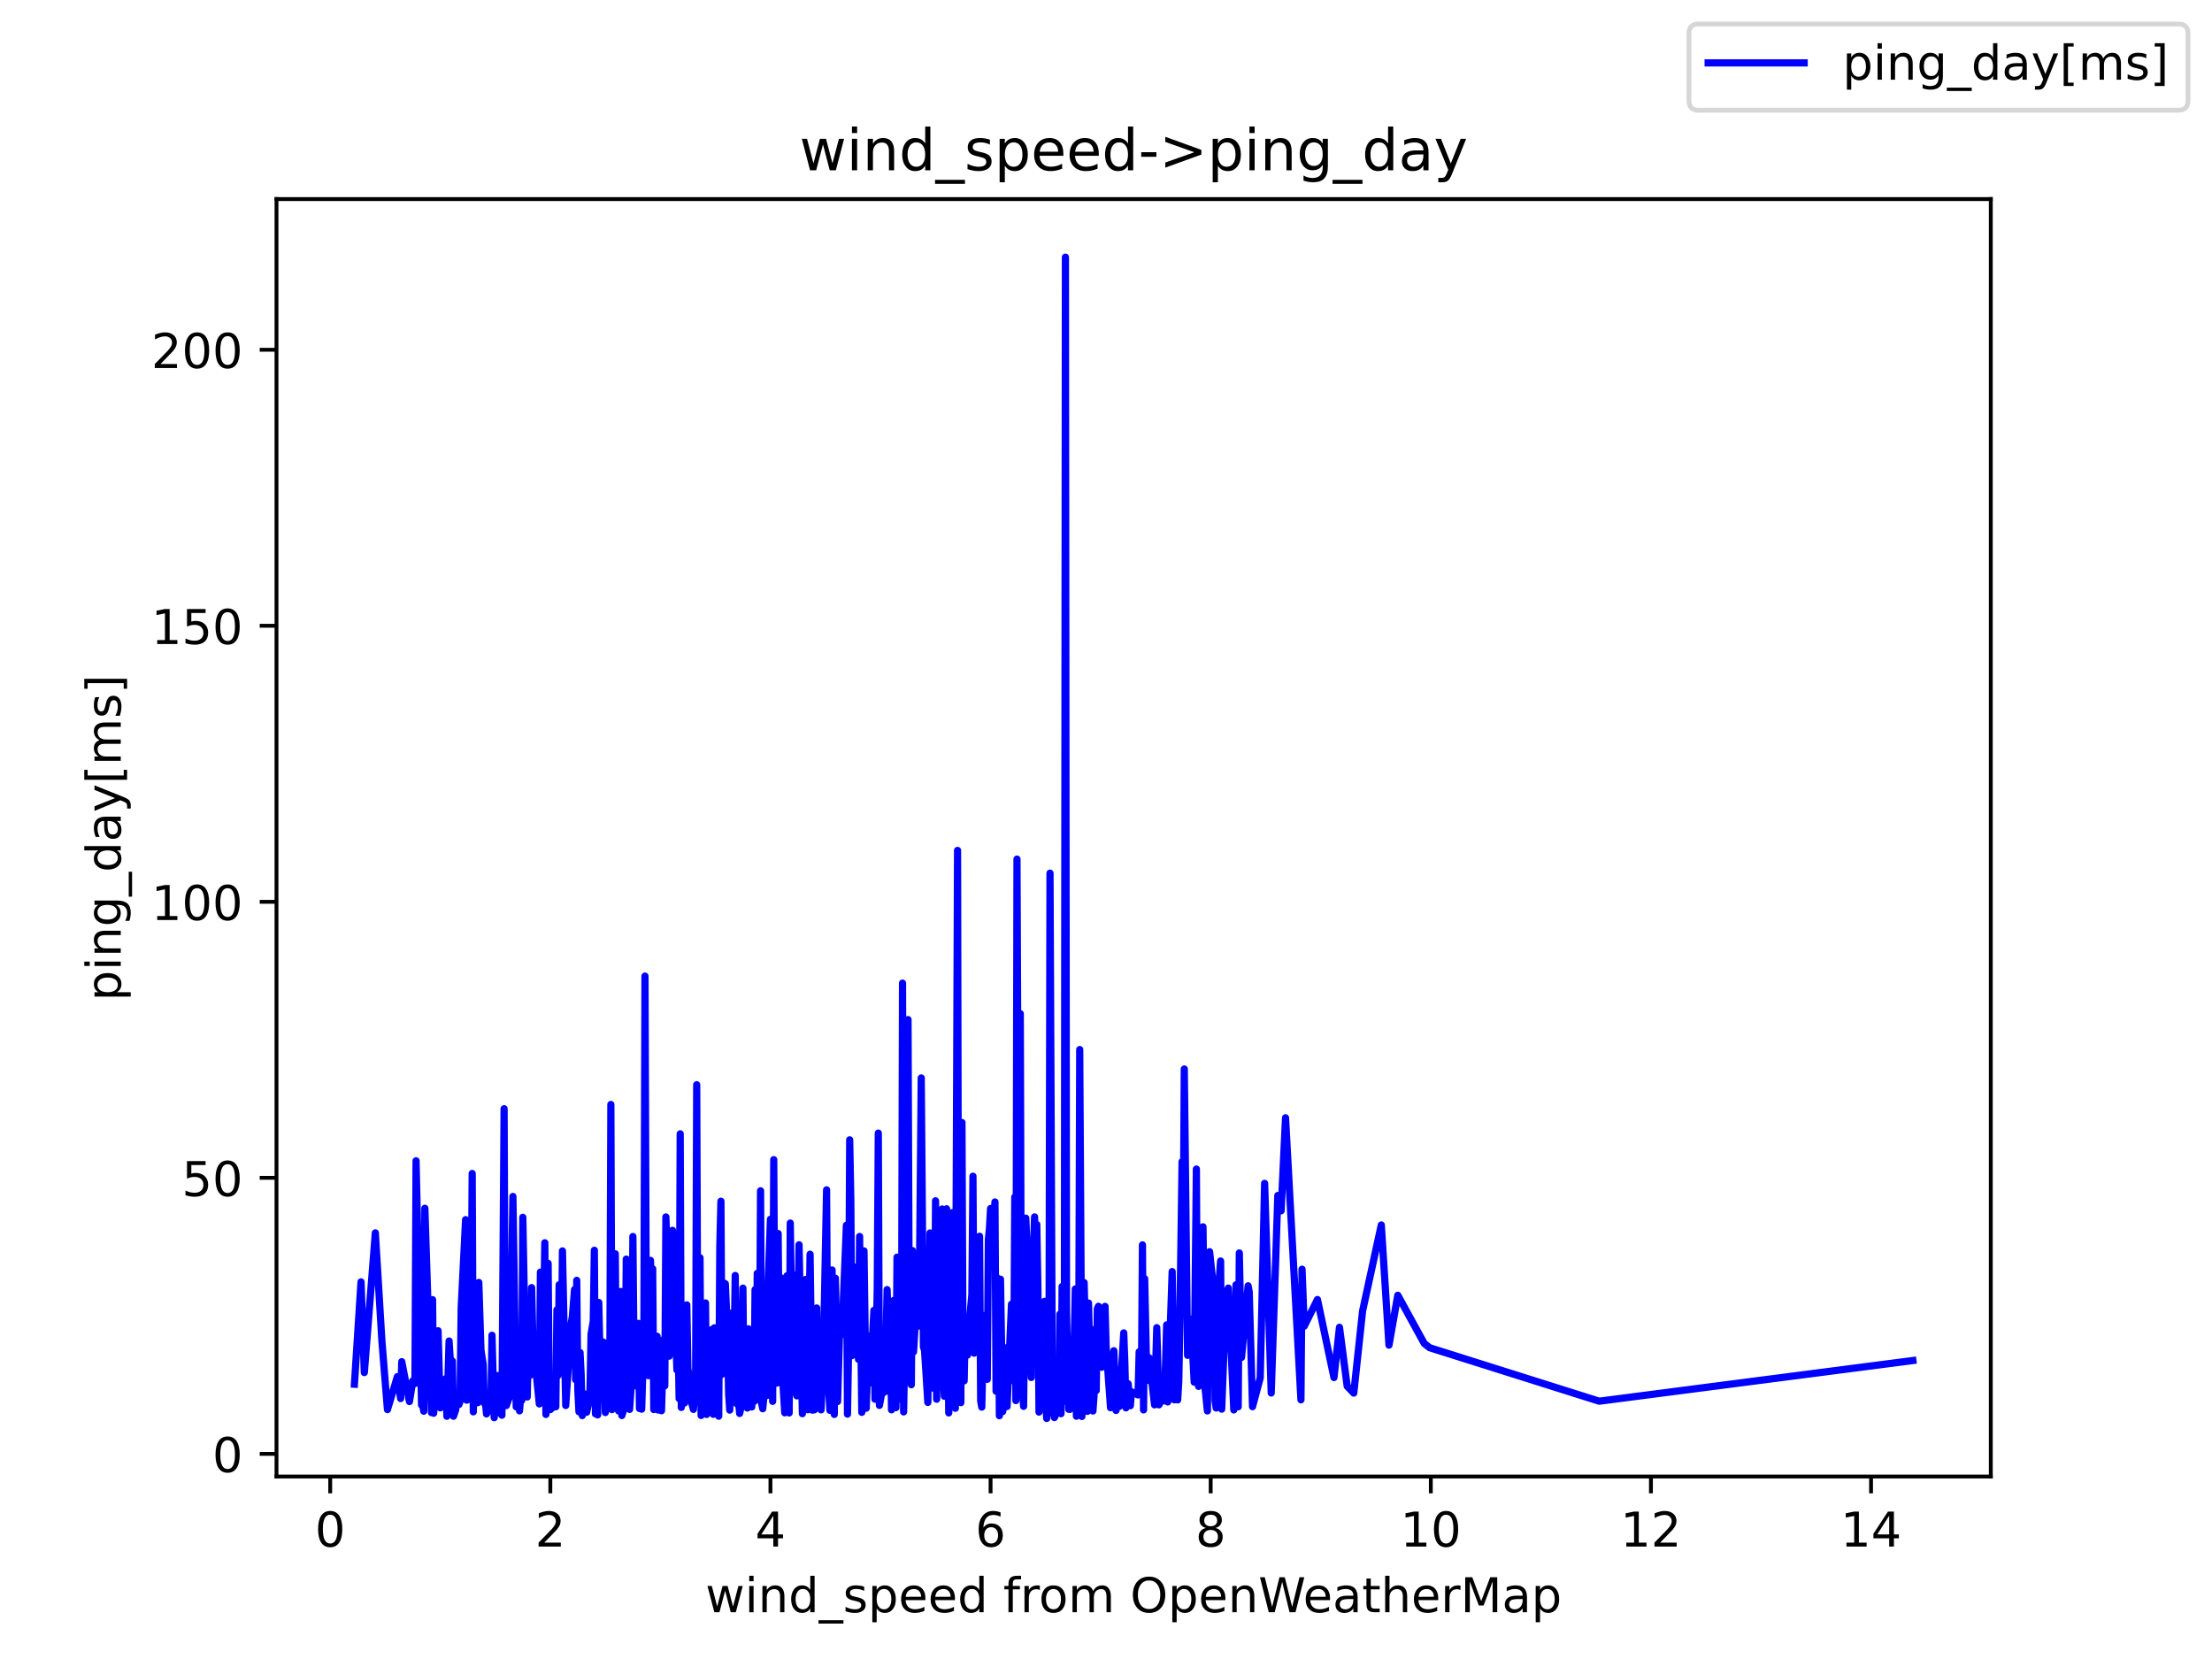 <?xml version="1.0" encoding="utf-8" standalone="no"?>
<!DOCTYPE svg PUBLIC "-//W3C//DTD SVG 1.1//EN"
  "http://www.w3.org/Graphics/SVG/1.1/DTD/svg11.dtd">
<!-- Created with matplotlib (https://matplotlib.org/) -->
<svg height="345.6pt" version="1.1" viewBox="0 0 460.8 345.6" width="460.8pt" xmlns="http://www.w3.org/2000/svg" xmlns:xlink="http://www.w3.org/1999/xlink">
 <defs>
  <style type="text/css">*{stroke-linecap:butt;stroke-linejoin:round;}</style>
 </defs>
 <g id="figure_1">
  <g id="patch_1">
   <path d="M 0 345.6 
L 460.8 345.6 
L 460.8 0 
L 0 0 
z
" style="fill:#ffffff;"/>
  </g>
  <g id="axes_1">
   <g id="patch_2">
    <path d="M 57.6 307.584 
L 414.72 307.584 
L 414.72 41.472 
L 57.6 41.472 
z
" style="fill:#ffffff;"/>
   </g>
   <g id="matplotlib.axis_1">
    <g id="xtick_1">
     <g id="line2d_1">
      <defs>
       <path d="M 0 0 
L 0 3.5 
" id="mfa7d8b6836" style="stroke:#000000;stroke-width:0.8;"/>
      </defs>
      <g>
       <use style="stroke:#000000;stroke-width:0.8;" x="68.789" xlink:href="#mfa7d8b6836" y="307.584"/>
      </g>
     </g>
     <g id="text_1">
      <!-- 0 -->
      <g transform="translate(65.607 322.182)scale(0.1 -0.1)">
       <defs>
        <path d="M 31.781 66.406 
Q 24.172 66.406 20.328 58.906 
Q 16.5 51.422 16.5 36.375 
Q 16.5 21.391 20.328 13.891 
Q 24.172 6.391 31.781 6.391 
Q 39.453 6.391 43.281 13.891 
Q 47.125 21.391 47.125 36.375 
Q 47.125 51.422 43.281 58.906 
Q 39.453 66.406 31.781 66.406 
z
M 31.781 74.219 
Q 44.047 74.219 50.516 64.516 
Q 56.984 54.828 56.984 36.375 
Q 56.984 17.969 50.516 8.266 
Q 44.047 -1.422 31.781 -1.422 
Q 19.531 -1.422 13.062 8.266 
Q 6.594 17.969 6.594 36.375 
Q 6.594 54.828 13.062 64.516 
Q 19.531 74.219 31.781 74.219 
z
" id="DejaVuSans-48"/>
       </defs>
       <use xlink:href="#DejaVuSans-48"/>
      </g>
     </g>
    </g>
    <g id="xtick_2">
     <g id="line2d_2">
      <g>
       <use style="stroke:#000000;stroke-width:0.8;" x="114.644" xlink:href="#mfa7d8b6836" y="307.584"/>
      </g>
     </g>
     <g id="text_2">
      <!-- 2 -->
      <g transform="translate(111.463 322.182)scale(0.1 -0.1)">
       <defs>
        <path d="M 19.188 8.297 
L 53.609 8.297 
L 53.609 0 
L 7.328 0 
L 7.328 8.297 
Q 12.938 14.109 22.625 23.891 
Q 32.328 33.688 34.812 36.531 
Q 39.547 41.844 41.422 45.531 
Q 43.312 49.219 43.312 52.781 
Q 43.312 58.594 39.234 62.25 
Q 35.156 65.922 28.609 65.922 
Q 23.969 65.922 18.812 64.312 
Q 13.672 62.703 7.812 59.422 
L 7.812 69.391 
Q 13.766 71.781 18.938 73 
Q 24.125 74.219 28.422 74.219 
Q 39.75 74.219 46.484 68.547 
Q 53.219 62.891 53.219 53.422 
Q 53.219 48.922 51.531 44.891 
Q 49.859 40.875 45.406 35.406 
Q 44.188 33.984 37.641 27.219 
Q 31.109 20.453 19.188 8.297 
z
" id="DejaVuSans-50"/>
       </defs>
       <use xlink:href="#DejaVuSans-50"/>
      </g>
     </g>
    </g>
    <g id="xtick_3">
     <g id="line2d_3">
      <g>
       <use style="stroke:#000000;stroke-width:0.8;" x="160.499" xlink:href="#mfa7d8b6836" y="307.584"/>
      </g>
     </g>
     <g id="text_3">
      <!-- 4 -->
      <g transform="translate(157.318 322.182)scale(0.1 -0.1)">
       <defs>
        <path d="M 37.797 64.312 
L 12.891 25.391 
L 37.797 25.391 
z
M 35.203 72.906 
L 47.609 72.906 
L 47.609 25.391 
L 58.016 25.391 
L 58.016 17.188 
L 47.609 17.188 
L 47.609 0 
L 37.797 0 
L 37.797 17.188 
L 4.891 17.188 
L 4.891 26.703 
z
" id="DejaVuSans-52"/>
       </defs>
       <use xlink:href="#DejaVuSans-52"/>
      </g>
     </g>
    </g>
    <g id="xtick_4">
     <g id="line2d_4">
      <g>
       <use style="stroke:#000000;stroke-width:0.8;" x="206.354" xlink:href="#mfa7d8b6836" y="307.584"/>
      </g>
     </g>
     <g id="text_4">
      <!-- 6 -->
      <g transform="translate(203.173 322.182)scale(0.1 -0.1)">
       <defs>
        <path d="M 33.016 40.375 
Q 26.375 40.375 22.484 35.828 
Q 18.609 31.297 18.609 23.391 
Q 18.609 15.531 22.484 10.953 
Q 26.375 6.391 33.016 6.391 
Q 39.656 6.391 43.531 10.953 
Q 47.406 15.531 47.406 23.391 
Q 47.406 31.297 43.531 35.828 
Q 39.656 40.375 33.016 40.375 
z
M 52.594 71.297 
L 52.594 62.312 
Q 48.875 64.062 45.094 64.984 
Q 41.312 65.922 37.594 65.922 
Q 27.828 65.922 22.672 59.328 
Q 17.531 52.734 16.797 39.406 
Q 19.672 43.656 24.016 45.922 
Q 28.375 48.188 33.594 48.188 
Q 44.578 48.188 50.953 41.516 
Q 57.328 34.859 57.328 23.391 
Q 57.328 12.156 50.688 5.359 
Q 44.047 -1.422 33.016 -1.422 
Q 20.359 -1.422 13.672 8.266 
Q 6.984 17.969 6.984 36.375 
Q 6.984 53.656 15.188 63.938 
Q 23.391 74.219 37.203 74.219 
Q 40.922 74.219 44.703 73.484 
Q 48.484 72.75 52.594 71.297 
z
" id="DejaVuSans-54"/>
       </defs>
       <use xlink:href="#DejaVuSans-54"/>
      </g>
     </g>
    </g>
    <g id="xtick_5">
     <g id="line2d_5">
      <g>
       <use style="stroke:#000000;stroke-width:0.8;" x="252.209" xlink:href="#mfa7d8b6836" y="307.584"/>
      </g>
     </g>
     <g id="text_5">
      <!-- 8 -->
      <g transform="translate(249.028 322.182)scale(0.1 -0.1)">
       <defs>
        <path d="M 31.781 34.625 
Q 24.75 34.625 20.719 30.859 
Q 16.703 27.094 16.703 20.516 
Q 16.703 13.922 20.719 10.156 
Q 24.75 6.391 31.781 6.391 
Q 38.812 6.391 42.859 10.172 
Q 46.922 13.969 46.922 20.516 
Q 46.922 27.094 42.891 30.859 
Q 38.875 34.625 31.781 34.625 
z
M 21.922 38.812 
Q 15.578 40.375 12.031 44.719 
Q 8.5 49.078 8.5 55.328 
Q 8.5 64.062 14.719 69.141 
Q 20.953 74.219 31.781 74.219 
Q 42.672 74.219 48.875 69.141 
Q 55.078 64.062 55.078 55.328 
Q 55.078 49.078 51.531 44.719 
Q 48 40.375 41.703 38.812 
Q 48.828 37.156 52.797 32.312 
Q 56.781 27.484 56.781 20.516 
Q 56.781 9.906 50.312 4.234 
Q 43.844 -1.422 31.781 -1.422 
Q 19.734 -1.422 13.25 4.234 
Q 6.781 9.906 6.781 20.516 
Q 6.781 27.484 10.781 32.312 
Q 14.797 37.156 21.922 38.812 
z
M 18.312 54.391 
Q 18.312 48.734 21.844 45.562 
Q 25.391 42.391 31.781 42.391 
Q 38.141 42.391 41.719 45.562 
Q 45.312 48.734 45.312 54.391 
Q 45.312 60.062 41.719 63.234 
Q 38.141 66.406 31.781 66.406 
Q 25.391 66.406 21.844 63.234 
Q 18.312 60.062 18.312 54.391 
z
" id="DejaVuSans-56"/>
       </defs>
       <use xlink:href="#DejaVuSans-56"/>
      </g>
     </g>
    </g>
    <g id="xtick_6">
     <g id="line2d_6">
      <g>
       <use style="stroke:#000000;stroke-width:0.8;" x="298.064" xlink:href="#mfa7d8b6836" y="307.584"/>
      </g>
     </g>
     <g id="text_6">
      <!-- 10 -->
      <g transform="translate(291.702 322.182)scale(0.1 -0.1)">
       <defs>
        <path d="M 12.406 8.297 
L 28.516 8.297 
L 28.516 63.922 
L 10.984 60.406 
L 10.984 69.391 
L 28.422 72.906 
L 38.281 72.906 
L 38.281 8.297 
L 54.391 8.297 
L 54.391 0 
L 12.406 0 
z
" id="DejaVuSans-49"/>
       </defs>
       <use xlink:href="#DejaVuSans-49"/>
       <use x="63.623" xlink:href="#DejaVuSans-48"/>
      </g>
     </g>
    </g>
    <g id="xtick_7">
     <g id="line2d_7">
      <g>
       <use style="stroke:#000000;stroke-width:0.8;" x="343.92" xlink:href="#mfa7d8b6836" y="307.584"/>
      </g>
     </g>
     <g id="text_7">
      <!-- 12 -->
      <g transform="translate(337.557 322.182)scale(0.1 -0.1)">
       <use xlink:href="#DejaVuSans-49"/>
       <use x="63.623" xlink:href="#DejaVuSans-50"/>
      </g>
     </g>
    </g>
    <g id="xtick_8">
     <g id="line2d_8">
      <g>
       <use style="stroke:#000000;stroke-width:0.8;" x="389.775" xlink:href="#mfa7d8b6836" y="307.584"/>
      </g>
     </g>
     <g id="text_8">
      <!-- 14 -->
      <g transform="translate(383.412 322.182)scale(0.1 -0.1)">
       <use xlink:href="#DejaVuSans-49"/>
       <use x="63.623" xlink:href="#DejaVuSans-52"/>
      </g>
     </g>
    </g>
    <g id="text_9">
     <!-- wind_speed from OpenWeatherMap -->
     <g transform="translate(146.962 335.861)scale(0.1 -0.1)">
      <defs>
       <path d="M 4.203 54.688 
L 13.188 54.688 
L 24.422 12.016 
L 35.594 54.688 
L 46.188 54.688 
L 57.422 12.016 
L 68.609 54.688 
L 77.594 54.688 
L 63.281 0 
L 52.688 0 
L 40.922 44.828 
L 29.109 0 
L 18.5 0 
z
" id="DejaVuSans-119"/>
       <path d="M 9.422 54.688 
L 18.406 54.688 
L 18.406 0 
L 9.422 0 
z
M 9.422 75.984 
L 18.406 75.984 
L 18.406 64.594 
L 9.422 64.594 
z
" id="DejaVuSans-105"/>
       <path d="M 54.891 33.016 
L 54.891 0 
L 45.906 0 
L 45.906 32.719 
Q 45.906 40.484 42.875 44.328 
Q 39.844 48.188 33.797 48.188 
Q 26.516 48.188 22.312 43.547 
Q 18.109 38.922 18.109 30.906 
L 18.109 0 
L 9.078 0 
L 9.078 54.688 
L 18.109 54.688 
L 18.109 46.188 
Q 21.344 51.125 25.703 53.562 
Q 30.078 56 35.797 56 
Q 45.219 56 50.047 50.172 
Q 54.891 44.344 54.891 33.016 
z
" id="DejaVuSans-110"/>
       <path d="M 45.406 46.391 
L 45.406 75.984 
L 54.391 75.984 
L 54.391 0 
L 45.406 0 
L 45.406 8.203 
Q 42.578 3.328 38.25 0.953 
Q 33.938 -1.422 27.875 -1.422 
Q 17.969 -1.422 11.734 6.484 
Q 5.516 14.406 5.516 27.297 
Q 5.516 40.188 11.734 48.094 
Q 17.969 56 27.875 56 
Q 33.938 56 38.25 53.625 
Q 42.578 51.266 45.406 46.391 
z
M 14.797 27.297 
Q 14.797 17.391 18.875 11.75 
Q 22.953 6.109 30.078 6.109 
Q 37.203 6.109 41.297 11.75 
Q 45.406 17.391 45.406 27.297 
Q 45.406 37.203 41.297 42.844 
Q 37.203 48.484 30.078 48.484 
Q 22.953 48.484 18.875 42.844 
Q 14.797 37.203 14.797 27.297 
z
" id="DejaVuSans-100"/>
       <path d="M 50.984 -16.609 
L 50.984 -23.578 
L -0.984 -23.578 
L -0.984 -16.609 
z
" id="DejaVuSans-95"/>
       <path d="M 44.281 53.078 
L 44.281 44.578 
Q 40.484 46.531 36.375 47.5 
Q 32.281 48.484 27.875 48.484 
Q 21.188 48.484 17.844 46.438 
Q 14.5 44.391 14.5 40.281 
Q 14.5 37.156 16.891 35.375 
Q 19.281 33.594 26.516 31.984 
L 29.594 31.297 
Q 39.156 29.25 43.188 25.516 
Q 47.219 21.781 47.219 15.094 
Q 47.219 7.469 41.188 3.016 
Q 35.156 -1.422 24.609 -1.422 
Q 20.219 -1.422 15.453 -0.562 
Q 10.688 0.297 5.422 2 
L 5.422 11.281 
Q 10.406 8.688 15.234 7.391 
Q 20.062 6.109 24.812 6.109 
Q 31.156 6.109 34.562 8.281 
Q 37.984 10.453 37.984 14.406 
Q 37.984 18.062 35.516 20.016 
Q 33.062 21.969 24.703 23.781 
L 21.578 24.516 
Q 13.234 26.266 9.516 29.906 
Q 5.812 33.547 5.812 39.891 
Q 5.812 47.609 11.281 51.797 
Q 16.75 56 26.812 56 
Q 31.781 56 36.172 55.266 
Q 40.578 54.547 44.281 53.078 
z
" id="DejaVuSans-115"/>
       <path d="M 18.109 8.203 
L 18.109 -20.797 
L 9.078 -20.797 
L 9.078 54.688 
L 18.109 54.688 
L 18.109 46.391 
Q 20.953 51.266 25.266 53.625 
Q 29.594 56 35.594 56 
Q 45.562 56 51.781 48.094 
Q 58.016 40.188 58.016 27.297 
Q 58.016 14.406 51.781 6.484 
Q 45.562 -1.422 35.594 -1.422 
Q 29.594 -1.422 25.266 0.953 
Q 20.953 3.328 18.109 8.203 
z
M 48.688 27.297 
Q 48.688 37.203 44.609 42.844 
Q 40.531 48.484 33.406 48.484 
Q 26.266 48.484 22.188 42.844 
Q 18.109 37.203 18.109 27.297 
Q 18.109 17.391 22.188 11.75 
Q 26.266 6.109 33.406 6.109 
Q 40.531 6.109 44.609 11.75 
Q 48.688 17.391 48.688 27.297 
z
" id="DejaVuSans-112"/>
       <path d="M 56.203 29.594 
L 56.203 25.203 
L 14.891 25.203 
Q 15.484 15.922 20.484 11.062 
Q 25.484 6.203 34.422 6.203 
Q 39.594 6.203 44.453 7.469 
Q 49.312 8.734 54.109 11.281 
L 54.109 2.781 
Q 49.266 0.734 44.188 -0.344 
Q 39.109 -1.422 33.891 -1.422 
Q 20.797 -1.422 13.156 6.188 
Q 5.516 13.812 5.516 26.812 
Q 5.516 40.234 12.766 48.109 
Q 20.016 56 32.328 56 
Q 43.359 56 49.781 48.891 
Q 56.203 41.797 56.203 29.594 
z
M 47.219 32.234 
Q 47.125 39.594 43.094 43.984 
Q 39.062 48.391 32.422 48.391 
Q 24.906 48.391 20.391 44.141 
Q 15.875 39.891 15.188 32.172 
z
" id="DejaVuSans-101"/>
       <path id="DejaVuSans-32"/>
       <path d="M 37.109 75.984 
L 37.109 68.5 
L 28.516 68.5 
Q 23.688 68.5 21.797 66.547 
Q 19.922 64.594 19.922 59.516 
L 19.922 54.688 
L 34.719 54.688 
L 34.719 47.703 
L 19.922 47.703 
L 19.922 0 
L 10.891 0 
L 10.891 47.703 
L 2.297 47.703 
L 2.297 54.688 
L 10.891 54.688 
L 10.891 58.5 
Q 10.891 67.625 15.141 71.797 
Q 19.391 75.984 28.609 75.984 
z
" id="DejaVuSans-102"/>
       <path d="M 41.109 46.297 
Q 39.594 47.172 37.812 47.578 
Q 36.031 48 33.891 48 
Q 26.266 48 22.188 43.047 
Q 18.109 38.094 18.109 28.812 
L 18.109 0 
L 9.078 0 
L 9.078 54.688 
L 18.109 54.688 
L 18.109 46.188 
Q 20.953 51.172 25.484 53.578 
Q 30.031 56 36.531 56 
Q 37.453 56 38.578 55.875 
Q 39.703 55.766 41.062 55.516 
z
" id="DejaVuSans-114"/>
       <path d="M 30.609 48.391 
Q 23.391 48.391 19.188 42.75 
Q 14.984 37.109 14.984 27.297 
Q 14.984 17.484 19.156 11.844 
Q 23.344 6.203 30.609 6.203 
Q 37.797 6.203 41.984 11.859 
Q 46.188 17.531 46.188 27.297 
Q 46.188 37.016 41.984 42.703 
Q 37.797 48.391 30.609 48.391 
z
M 30.609 56 
Q 42.328 56 49.016 48.375 
Q 55.719 40.766 55.719 27.297 
Q 55.719 13.875 49.016 6.219 
Q 42.328 -1.422 30.609 -1.422 
Q 18.844 -1.422 12.172 6.219 
Q 5.516 13.875 5.516 27.297 
Q 5.516 40.766 12.172 48.375 
Q 18.844 56 30.609 56 
z
" id="DejaVuSans-111"/>
       <path d="M 52 44.188 
Q 55.375 50.25 60.062 53.125 
Q 64.75 56 71.094 56 
Q 79.641 56 84.281 50.016 
Q 88.922 44.047 88.922 33.016 
L 88.922 0 
L 79.891 0 
L 79.891 32.719 
Q 79.891 40.578 77.094 44.375 
Q 74.312 48.188 68.609 48.188 
Q 61.625 48.188 57.562 43.547 
Q 53.516 38.922 53.516 30.906 
L 53.516 0 
L 44.484 0 
L 44.484 32.719 
Q 44.484 40.625 41.703 44.406 
Q 38.922 48.188 33.109 48.188 
Q 26.219 48.188 22.156 43.531 
Q 18.109 38.875 18.109 30.906 
L 18.109 0 
L 9.078 0 
L 9.078 54.688 
L 18.109 54.688 
L 18.109 46.188 
Q 21.188 51.219 25.484 53.609 
Q 29.781 56 35.688 56 
Q 41.656 56 45.828 52.969 
Q 50 49.953 52 44.188 
z
" id="DejaVuSans-109"/>
       <path d="M 39.406 66.219 
Q 28.656 66.219 22.328 58.203 
Q 16.016 50.203 16.016 36.375 
Q 16.016 22.609 22.328 14.594 
Q 28.656 6.594 39.406 6.594 
Q 50.141 6.594 56.422 14.594 
Q 62.703 22.609 62.703 36.375 
Q 62.703 50.203 56.422 58.203 
Q 50.141 66.219 39.406 66.219 
z
M 39.406 74.219 
Q 54.734 74.219 63.906 63.938 
Q 73.094 53.656 73.094 36.375 
Q 73.094 19.141 63.906 8.859 
Q 54.734 -1.422 39.406 -1.422 
Q 24.031 -1.422 14.812 8.828 
Q 5.609 19.094 5.609 36.375 
Q 5.609 53.656 14.812 63.938 
Q 24.031 74.219 39.406 74.219 
z
" id="DejaVuSans-79"/>
       <path d="M 3.328 72.906 
L 13.281 72.906 
L 28.609 11.281 
L 43.891 72.906 
L 54.984 72.906 
L 70.312 11.281 
L 85.594 72.906 
L 95.609 72.906 
L 77.297 0 
L 64.891 0 
L 49.516 63.281 
L 33.984 0 
L 21.578 0 
z
" id="DejaVuSans-87"/>
       <path d="M 34.281 27.484 
Q 23.391 27.484 19.188 25 
Q 14.984 22.516 14.984 16.5 
Q 14.984 11.719 18.141 8.906 
Q 21.297 6.109 26.703 6.109 
Q 34.188 6.109 38.703 11.406 
Q 43.219 16.703 43.219 25.484 
L 43.219 27.484 
z
M 52.203 31.203 
L 52.203 0 
L 43.219 0 
L 43.219 8.297 
Q 40.141 3.328 35.547 0.953 
Q 30.953 -1.422 24.312 -1.422 
Q 15.922 -1.422 10.953 3.297 
Q 6 8.016 6 15.922 
Q 6 25.141 12.172 29.828 
Q 18.359 34.516 30.609 34.516 
L 43.219 34.516 
L 43.219 35.406 
Q 43.219 41.609 39.141 45 
Q 35.062 48.391 27.688 48.391 
Q 23 48.391 18.547 47.266 
Q 14.109 46.141 10.016 43.891 
L 10.016 52.203 
Q 14.938 54.109 19.578 55.047 
Q 24.219 56 28.609 56 
Q 40.484 56 46.344 49.844 
Q 52.203 43.703 52.203 31.203 
z
" id="DejaVuSans-97"/>
       <path d="M 18.312 70.219 
L 18.312 54.688 
L 36.812 54.688 
L 36.812 47.703 
L 18.312 47.703 
L 18.312 18.016 
Q 18.312 11.328 20.141 9.422 
Q 21.969 7.516 27.594 7.516 
L 36.812 7.516 
L 36.812 0 
L 27.594 0 
Q 17.188 0 13.234 3.875 
Q 9.281 7.766 9.281 18.016 
L 9.281 47.703 
L 2.688 47.703 
L 2.688 54.688 
L 9.281 54.688 
L 9.281 70.219 
z
" id="DejaVuSans-116"/>
       <path d="M 54.891 33.016 
L 54.891 0 
L 45.906 0 
L 45.906 32.719 
Q 45.906 40.484 42.875 44.328 
Q 39.844 48.188 33.797 48.188 
Q 26.516 48.188 22.312 43.547 
Q 18.109 38.922 18.109 30.906 
L 18.109 0 
L 9.078 0 
L 9.078 75.984 
L 18.109 75.984 
L 18.109 46.188 
Q 21.344 51.125 25.703 53.562 
Q 30.078 56 35.797 56 
Q 45.219 56 50.047 50.172 
Q 54.891 44.344 54.891 33.016 
z
" id="DejaVuSans-104"/>
       <path d="M 9.812 72.906 
L 24.516 72.906 
L 43.109 23.297 
L 61.812 72.906 
L 76.516 72.906 
L 76.516 0 
L 66.891 0 
L 66.891 64.016 
L 48.094 14.016 
L 38.188 14.016 
L 19.391 64.016 
L 19.391 0 
L 9.812 0 
z
" id="DejaVuSans-77"/>
      </defs>
      <use xlink:href="#DejaVuSans-119"/>
      <use x="81.787" xlink:href="#DejaVuSans-105"/>
      <use x="109.57" xlink:href="#DejaVuSans-110"/>
      <use x="172.949" xlink:href="#DejaVuSans-100"/>
      <use x="236.426" xlink:href="#DejaVuSans-95"/>
      <use x="286.426" xlink:href="#DejaVuSans-115"/>
      <use x="338.525" xlink:href="#DejaVuSans-112"/>
      <use x="402.002" xlink:href="#DejaVuSans-101"/>
      <use x="463.525" xlink:href="#DejaVuSans-101"/>
      <use x="525.049" xlink:href="#DejaVuSans-100"/>
      <use x="588.525" xlink:href="#DejaVuSans-32"/>
      <use x="620.312" xlink:href="#DejaVuSans-102"/>
      <use x="655.518" xlink:href="#DejaVuSans-114"/>
      <use x="694.381" xlink:href="#DejaVuSans-111"/>
      <use x="755.562" xlink:href="#DejaVuSans-109"/>
      <use x="852.975" xlink:href="#DejaVuSans-32"/>
      <use x="884.762" xlink:href="#DejaVuSans-79"/>
      <use x="963.473" xlink:href="#DejaVuSans-112"/>
      <use x="1026.949" xlink:href="#DejaVuSans-101"/>
      <use x="1088.473" xlink:href="#DejaVuSans-110"/>
      <use x="1151.852" xlink:href="#DejaVuSans-87"/>
      <use x="1244.854" xlink:href="#DejaVuSans-101"/>
      <use x="1306.377" xlink:href="#DejaVuSans-97"/>
      <use x="1367.656" xlink:href="#DejaVuSans-116"/>
      <use x="1406.865" xlink:href="#DejaVuSans-104"/>
      <use x="1470.244" xlink:href="#DejaVuSans-101"/>
      <use x="1531.768" xlink:href="#DejaVuSans-114"/>
      <use x="1572.881" xlink:href="#DejaVuSans-77"/>
      <use x="1659.16" xlink:href="#DejaVuSans-97"/>
      <use x="1720.439" xlink:href="#DejaVuSans-112"/>
     </g>
    </g>
   </g>
   <g id="matplotlib.axis_2">
    <g id="ytick_1">
     <g id="line2d_9">
      <defs>
       <path d="M 0 0 
L -3.5 0 
" id="me577d6ff2d" style="stroke:#000000;stroke-width:0.8;"/>
      </defs>
      <g>
       <use style="stroke:#000000;stroke-width:0.8;" x="57.6" xlink:href="#me577d6ff2d" y="302.865"/>
      </g>
     </g>
     <g id="text_10">
      <!-- 0 -->
      <g transform="translate(44.237 306.665)scale(0.1 -0.1)">
       <use xlink:href="#DejaVuSans-48"/>
      </g>
     </g>
    </g>
    <g id="ytick_2">
     <g id="line2d_10">
      <g>
       <use style="stroke:#000000;stroke-width:0.8;" x="57.6" xlink:href="#me577d6ff2d" y="245.364"/>
      </g>
     </g>
     <g id="text_11">
      <!-- 50 -->
      <g transform="translate(37.875 249.163)scale(0.1 -0.1)">
       <defs>
        <path d="M 10.797 72.906 
L 49.516 72.906 
L 49.516 64.594 
L 19.828 64.594 
L 19.828 46.734 
Q 21.969 47.469 24.109 47.828 
Q 26.266 48.188 28.422 48.188 
Q 40.625 48.188 47.75 41.5 
Q 54.891 34.812 54.891 23.391 
Q 54.891 11.625 47.562 5.094 
Q 40.234 -1.422 26.906 -1.422 
Q 22.312 -1.422 17.547 -0.641 
Q 12.797 0.141 7.719 1.703 
L 7.719 11.625 
Q 12.109 9.234 16.797 8.062 
Q 21.484 6.891 26.703 6.891 
Q 35.156 6.891 40.078 11.328 
Q 45.016 15.766 45.016 23.391 
Q 45.016 31 40.078 35.438 
Q 35.156 39.891 26.703 39.891 
Q 22.75 39.891 18.812 39.016 
Q 14.891 38.141 10.797 36.281 
z
" id="DejaVuSans-53"/>
       </defs>
       <use xlink:href="#DejaVuSans-53"/>
       <use x="63.623" xlink:href="#DejaVuSans-48"/>
      </g>
     </g>
    </g>
    <g id="ytick_3">
     <g id="line2d_11">
      <g>
       <use style="stroke:#000000;stroke-width:0.8;" x="57.6" xlink:href="#me577d6ff2d" y="187.863"/>
      </g>
     </g>
     <g id="text_12">
      <!-- 100 -->
      <g transform="translate(31.512 191.662)scale(0.1 -0.1)">
       <use xlink:href="#DejaVuSans-49"/>
       <use x="63.623" xlink:href="#DejaVuSans-48"/>
       <use x="127.246" xlink:href="#DejaVuSans-48"/>
      </g>
     </g>
    </g>
    <g id="ytick_4">
     <g id="line2d_12">
      <g>
       <use style="stroke:#000000;stroke-width:0.8;" x="57.6" xlink:href="#me577d6ff2d" y="130.362"/>
      </g>
     </g>
     <g id="text_13">
      <!-- 150 -->
      <g transform="translate(31.512 134.161)scale(0.1 -0.1)">
       <use xlink:href="#DejaVuSans-49"/>
       <use x="63.623" xlink:href="#DejaVuSans-53"/>
       <use x="127.246" xlink:href="#DejaVuSans-48"/>
      </g>
     </g>
    </g>
    <g id="ytick_5">
     <g id="line2d_13">
      <g>
       <use style="stroke:#000000;stroke-width:0.8;" x="57.6" xlink:href="#me577d6ff2d" y="72.861"/>
      </g>
     </g>
     <g id="text_14">
      <!-- 200 -->
      <g transform="translate(31.512 76.66)scale(0.1 -0.1)">
       <use xlink:href="#DejaVuSans-50"/>
       <use x="63.623" xlink:href="#DejaVuSans-48"/>
       <use x="127.246" xlink:href="#DejaVuSans-48"/>
      </g>
     </g>
    </g>
    <g id="text_15">
     <!-- ping_day[ms] -->
     <g transform="translate(25.155 208.508)rotate(-90)scale(0.1 -0.1)">
      <defs>
       <path d="M 45.406 27.984 
Q 45.406 37.75 41.375 43.109 
Q 37.359 48.484 30.078 48.484 
Q 22.859 48.484 18.828 43.109 
Q 14.797 37.75 14.797 27.984 
Q 14.797 18.266 18.828 12.891 
Q 22.859 7.516 30.078 7.516 
Q 37.359 7.516 41.375 12.891 
Q 45.406 18.266 45.406 27.984 
z
M 54.391 6.781 
Q 54.391 -7.172 48.188 -13.984 
Q 42 -20.797 29.203 -20.797 
Q 24.469 -20.797 20.266 -20.094 
Q 16.062 -19.391 12.109 -17.922 
L 12.109 -9.188 
Q 16.062 -11.328 19.922 -12.344 
Q 23.781 -13.375 27.781 -13.375 
Q 36.625 -13.375 41.016 -8.766 
Q 45.406 -4.156 45.406 5.172 
L 45.406 9.625 
Q 42.625 4.781 38.281 2.391 
Q 33.938 0 27.875 0 
Q 17.828 0 11.672 7.656 
Q 5.516 15.328 5.516 27.984 
Q 5.516 40.672 11.672 48.328 
Q 17.828 56 27.875 56 
Q 33.938 56 38.281 53.609 
Q 42.625 51.219 45.406 46.391 
L 45.406 54.688 
L 54.391 54.688 
z
" id="DejaVuSans-103"/>
       <path d="M 32.172 -5.078 
Q 28.375 -14.844 24.75 -17.812 
Q 21.141 -20.797 15.094 -20.797 
L 7.906 -20.797 
L 7.906 -13.281 
L 13.188 -13.281 
Q 16.891 -13.281 18.938 -11.516 
Q 21 -9.766 23.484 -3.219 
L 25.094 0.875 
L 2.984 54.688 
L 12.5 54.688 
L 29.594 11.922 
L 46.688 54.688 
L 56.203 54.688 
z
" id="DejaVuSans-121"/>
       <path d="M 8.594 75.984 
L 29.297 75.984 
L 29.297 69 
L 17.578 69 
L 17.578 -6.203 
L 29.297 -6.203 
L 29.297 -13.188 
L 8.594 -13.188 
z
" id="DejaVuSans-91"/>
       <path d="M 30.422 75.984 
L 30.422 -13.188 
L 9.719 -13.188 
L 9.719 -6.203 
L 21.391 -6.203 
L 21.391 69 
L 9.719 69 
L 9.719 75.984 
z
" id="DejaVuSans-93"/>
      </defs>
      <use xlink:href="#DejaVuSans-112"/>
      <use x="63.477" xlink:href="#DejaVuSans-105"/>
      <use x="91.26" xlink:href="#DejaVuSans-110"/>
      <use x="154.639" xlink:href="#DejaVuSans-103"/>
      <use x="218.115" xlink:href="#DejaVuSans-95"/>
      <use x="268.115" xlink:href="#DejaVuSans-100"/>
      <use x="331.592" xlink:href="#DejaVuSans-97"/>
      <use x="392.871" xlink:href="#DejaVuSans-121"/>
      <use x="452.051" xlink:href="#DejaVuSans-91"/>
      <use x="491.064" xlink:href="#DejaVuSans-109"/>
      <use x="588.477" xlink:href="#DejaVuSans-115"/>
      <use x="640.576" xlink:href="#DejaVuSans-93"/>
     </g>
    </g>
   </g>
   <g id="line2d_14">
    <path clip-path="url(#p235869b208)" d="M 73.833 288.358 
L 75.208 267.039 
L 75.896 285.929 
L 78.189 256.825 
L 79.565 279.45 
L 80.711 293.646 
L 82.774 286.785 
L 83.462 291.343 
L 83.692 283.657 
L 85.297 291.971 
L 85.984 287.666 
L 86.443 288.213 
L 86.672 241.815 
L 87.819 292.695 
L 88.048 292.661 
L 88.277 293.98 
L 88.506 251.703 
L 89.882 294.277 
L 90.111 270.741 
L 90.341 294.4 
L 91.258 277.216 
L 91.716 293.286 
L 91.946 291.52 
L 92.863 287.202 
L 93.092 295.035 
L 93.55 279.358 
L 94.009 286.728 
L 94.238 283.527 
L 94.468 295.03 
L 94.926 293.708 
L 95.155 291.397 
L 95.614 292.583 
L 95.843 291.895 
L 96.072 272.504 
L 96.99 254.08 
L 97.219 291.687 
L 97.907 291.308 
L 98.136 276.533 
L 98.365 244.458 
L 98.595 294.111 
L 99.053 276.139 
L 99.512 292.209 
L 99.741 267.153 
L 100.199 281.294 
L 100.658 284.25 
L 100.887 292.328 
L 101.117 292.077 
L 101.346 294.544 
L 101.804 293.732 
L 102.263 293.511 
L 102.492 278.154 
L 102.951 295.332 
L 103.639 286.558 
L 103.868 293.872 
L 104.556 294.82 
L 105.014 230.967 
L 105.244 288.81 
L 105.473 292.811 
L 106.161 290.904 
L 106.848 249.247 
L 107.536 293.071 
L 107.995 289.185 
L 108.224 293.904 
L 108.453 291.112 
L 108.683 291.73 
L 108.912 253.582 
L 109.6 289.958 
L 109.829 291.024 
L 110.288 271.262 
L 110.517 286.456 
L 110.746 268.237 
L 110.975 277.567 
L 111.663 285.708 
L 112.351 292.465 
L 112.58 265.001 
L 113.039 287.084 
L 113.497 258.892 
L 113.727 294.655 
L 113.956 292.68 
L 114.185 263.178 
L 114.415 292.118 
L 114.644 293.643 
L 115.561 292.788 
L 115.79 293.061 
L 116.019 272.861 
L 116.249 286.543 
L 116.478 267.638 
L 116.707 280.52 
L 116.937 282.679 
L 117.166 260.589 
L 117.854 292.787 
L 119 275.61 
L 119.229 274.279 
L 119.688 268.642 
L 119.917 287.41 
L 120.146 266.716 
L 120.376 289.717 
L 120.605 294.103 
L 120.834 281.757 
L 121.064 286.28 
L 121.293 294.891 
L 121.522 292.25 
L 121.751 294.237 
L 121.981 290.412 
L 122.21 294.199 
L 122.668 292.095 
L 122.898 290.46 
L 123.127 277.932 
L 123.586 275.252 
L 123.815 260.451 
L 124.044 294.533 
L 124.273 294.298 
L 124.503 294.747 
L 124.732 271.325 
L 125.191 291.186 
L 125.649 279.56 
L 126.108 294.255 
L 126.337 279.796 
L 126.566 287.559 
L 127.025 288.45 
L 127.254 230.079 
L 127.483 293.651 
L 127.713 272.881 
L 127.942 281.795 
L 128.171 261.179 
L 128.4 286.953 
L 128.63 285.823 
L 128.859 293.922 
L 129.088 274.895 
L 129.317 269.043 
L 129.547 294.882 
L 130.005 293.377 
L 130.235 287.235 
L 130.464 262.294 
L 130.693 283.284 
L 130.922 269.317 
L 131.152 293.602 
L 131.61 287.084 
L 131.84 257.586 
L 132.069 281.041 
L 132.298 288.683 
L 132.757 287.898 
L 132.986 275.686 
L 133.215 293.418 
L 133.444 291.265 
L 133.674 293.559 
L 134.132 278.239 
L 134.362 203.342 
L 134.591 263.63 
L 135.049 286.579 
L 135.279 263.229 
L 135.508 262.562 
L 135.737 271.139 
L 135.966 264.307 
L 136.196 293.641 
L 136.425 290.843 
L 136.884 278.37 
L 137.113 293.743 
L 137.342 286.238 
L 137.571 282.573 
L 137.801 293.883 
L 138.259 279.001 
L 138.489 288.695 
L 138.718 253.511 
L 138.947 260.051 
L 139.176 275.547 
L 139.406 282.518 
L 139.635 260.942 
L 139.864 261.401 
L 140.093 256.299 
L 140.552 259.819 
L 140.781 278.527 
L 141.011 285.388 
L 141.24 276.875 
L 141.469 291.357 
L 141.698 236.192 
L 141.928 293.194 
L 142.386 278.024 
L 142.615 292.258 
L 142.845 275.022 
L 143.074 271.833 
L 143.303 285.055 
L 143.533 286.673 
L 143.762 291.026 
L 144.45 293.603 
L 144.908 287.87 
L 145.138 225.966 
L 145.367 286.171 
L 145.596 280.445 
L 145.825 262.015 
L 146.055 294.875 
L 146.284 289.901 
L 146.513 292.335 
L 146.742 285.903 
L 146.972 271.43 
L 147.201 294.659 
L 147.43 293.409 
L 147.66 277.925 
L 147.889 290.825 
L 148.118 288.482 
L 148.347 276.932 
L 148.577 294.624 
L 148.806 276.61 
L 149.035 293.421 
L 149.264 293.205 
L 149.494 292.486 
L 149.723 295.021 
L 149.952 259.497 
L 150.182 250.232 
L 150.411 286.3 
L 150.869 267.302 
L 151.099 267.442 
L 151.557 277.627 
L 151.787 290.354 
L 152.016 293.747 
L 152.245 273.582 
L 152.704 290.63 
L 152.933 281.695 
L 153.162 265.705 
L 153.391 292.356 
L 153.621 273.36 
L 153.85 291.986 
L 154.079 294.45 
L 154.309 293.457 
L 154.767 268.341 
L 154.996 290.943 
L 155.226 283.853 
L 155.684 293.324 
L 155.913 276.817 
L 156.601 293.093 
L 156.831 284.54 
L 157.06 291.979 
L 157.289 268.653 
L 157.518 290.619 
L 157.748 265.255 
L 157.977 291.618 
L 158.206 287.303 
L 158.436 248.061 
L 158.665 292.362 
L 158.894 293.469 
L 159.123 291.051 
L 159.582 284.813 
L 159.811 290.697 
L 160.04 266.84 
L 160.499 253.994 
L 160.958 291.929 
L 161.187 241.58 
L 161.416 281.956 
L 161.645 268.405 
L 161.875 288.123 
L 162.104 256.963 
L 162.333 283.675 
L 162.562 266.108 
L 162.792 269.79 
L 163.021 286.997 
L 163.48 294.31 
L 163.709 288.824 
L 163.938 265.77 
L 164.167 291.891 
L 164.397 294.341 
L 164.626 254.785 
L 164.855 269.549 
L 165.084 265.41 
L 165.314 288.364 
L 166.002 290.786 
L 166.46 259.306 
L 167.148 294.496 
L 167.377 273.158 
L 167.607 292.071 
L 167.836 266.529 
L 168.065 284.452 
L 168.294 293.685 
L 168.753 261.279 
L 169.211 293.753 
L 169.67 293.688 
L 169.899 273.198 
L 170.129 272.473 
L 170.358 285.512 
L 170.587 288.575 
L 170.816 293.369 
L 171.046 293.699 
L 171.504 283.253 
L 172.192 247.869 
L 172.421 285.426 
L 172.88 293.794 
L 173.338 264.558 
L 173.797 294.65 
L 174.026 266.273 
L 174.256 276.606 
L 174.485 291.969 
L 174.943 275.698 
L 175.402 277.994 
L 176.319 255.246 
L 176.548 294.588 
L 176.778 280.595 
L 177.007 237.449 
L 177.236 249.718 
L 177.465 282.418 
L 177.924 276.804 
L 178.153 263.962 
L 178.382 277.595 
L 178.612 272.774 
L 178.841 283.17 
L 179.07 257.58 
L 179.529 294.215 
L 179.758 268.917 
L 179.987 260.586 
L 180.446 293.364 
L 180.905 280.849 
L 181.134 285.742 
L 181.363 278.241 
L 181.592 288.088 
L 181.822 277.328 
L 182.051 272.967 
L 182.28 291.493 
L 182.739 268.73 
L 182.968 236.048 
L 183.197 292.769 
L 183.656 290.345 
L 183.885 282.899 
L 184.114 290.067 
L 184.573 279.373 
L 184.802 268.65 
L 185.031 276.172 
L 185.261 289.944 
L 185.49 276.126 
L 185.719 293.689 
L 185.949 277.579 
L 186.178 270.89 
L 186.407 279.019 
L 186.636 293.24 
L 186.866 261.887 
L 187.095 282.359 
L 187.324 291.484 
L 187.554 264.027 
L 187.783 289.385 
L 188.012 204.799 
L 188.241 294.124 
L 188.471 281.176 
L 188.929 267.665 
L 189.158 212.398 
L 189.388 269.828 
L 189.846 288.469 
L 190.076 260.518 
L 190.305 281.614 
L 190.763 274.092 
L 190.993 265.453 
L 191.222 268.16 
L 191.451 276.229 
L 191.91 224.561 
L 192.368 280.585 
L 192.598 281.301 
L 193.285 292.148 
L 193.744 256.846 
L 193.973 278.831 
L 194.203 289.156 
L 194.432 287.093 
L 194.661 289.048 
L 194.89 250.148 
L 195.12 291.484 
L 195.807 253.642 
L 196.266 251.854 
L 196.495 285.528 
L 196.725 290.872 
L 196.954 259.286 
L 197.183 251.808 
L 197.642 294.336 
L 198.1 258.179 
L 198.329 252.62 
L 198.788 291.103 
L 199.017 293.369 
L 199.476 177.153 
L 199.705 290.083 
L 199.934 273.865 
L 200.164 292.198 
L 200.393 233.836 
L 200.622 285.393 
L 200.852 287.655 
L 201.081 276.186 
L 201.539 282.3 
L 201.998 274.653 
L 202.456 269.675 
L 202.686 245.028 
L 202.915 281.89 
L 203.374 279.807 
L 203.603 265.77 
L 203.832 280.054 
L 204.061 257.535 
L 204.291 291.825 
L 204.52 293.13 
L 204.978 274.046 
L 205.437 279.545 
L 205.666 287.335 
L 205.896 258.245 
L 206.125 255.843 
L 206.354 251.757 
L 206.583 260.434 
L 207.271 250.388 
L 207.501 289.818 
L 207.73 266.185 
L 207.959 267.056 
L 208.188 294.923 
L 208.418 266.483 
L 208.876 294.064 
L 209.335 291.509 
L 209.564 280.787 
L 209.793 293.002 
L 210.71 271.689 
L 211.169 287.682 
L 211.398 249.363 
L 211.627 291.761 
L 211.857 178.965 
L 212.315 288.315 
L 212.545 211.158 
L 212.774 285.047 
L 213.232 292.968 
L 213.691 253.765 
L 214.15 264.499 
L 214.837 286.957 
L 215.067 266.664 
L 215.525 253.502 
L 215.754 274.4 
L 215.984 255.089 
L 216.213 268.175 
L 216.442 294.165 
L 216.901 292.294 
L 217.359 292.917 
L 217.589 271.088 
L 217.818 291.416 
L 218.047 295.488 
L 218.276 292.848 
L 218.506 292.247 
L 218.735 181.894 
L 219.194 282.51 
L 219.423 293.086 
L 219.652 295.303 
L 220.569 293.229 
L 220.799 273.764 
L 221.028 294.5 
L 221.257 267.998 
L 221.486 273.098 
L 221.716 291.914 
L 221.945 53.568 
L 222.174 273.278 
L 222.633 293.579 
L 222.862 293.611 
L 223.321 289.599 
L 223.55 290.17 
L 224.008 268.511 
L 224.238 295.023 
L 224.696 288.281 
L 224.925 218.641 
L 225.384 295.073 
L 225.843 267.186 
L 226.53 294.015 
L 226.76 271.448 
L 227.218 290.996 
L 227.448 282.134 
L 227.677 293.94 
L 227.906 290.786 
L 228.135 276.891 
L 228.365 289.678 
L 228.594 272.637 
L 228.823 272.128 
L 229.511 284.827 
L 229.74 283.565 
L 230.199 272.144 
L 230.428 280.587 
L 231.345 293.262 
L 231.574 291.969 
L 232.033 281.38 
L 232.492 293.824 
L 232.95 290.337 
L 233.179 292.986 
L 234.097 277.666 
L 234.326 283.933 
L 234.555 293.285 
L 235.014 288.267 
L 235.472 292.839 
L 235.701 289.928 
L 237.077 290.595 
L 237.306 281.603 
L 237.765 289.788 
L 237.994 259.33 
L 238.223 293.711 
L 238.453 266.375 
L 238.911 287.222 
L 239.141 287.54 
L 239.37 282.84 
L 240.516 292.659 
L 240.975 276.574 
L 241.433 292.65 
L 242.121 291.384 
L 242.58 291.831 
L 243.038 275.994 
L 243.268 292.047 
L 244.185 264.887 
L 244.643 291.612 
L 244.872 290.454 
L 245.331 291.625 
L 245.56 287.778 
L 245.79 274.935 
L 246.248 242.005 
L 246.477 260.365 
L 246.707 222.688 
L 247.395 282.344 
L 248.082 274.793 
L 248.77 287.925 
L 249.229 243.535 
L 249.458 286.772 
L 249.687 288.805 
L 250.375 278.613 
L 250.604 255.564 
L 251.063 289.453 
L 251.521 293.922 
L 251.98 260.749 
L 252.897 269.332 
L 253.126 291.826 
L 253.356 293.313 
L 253.814 269.143 
L 254.273 262.692 
L 254.502 293.555 
L 255.419 269.693 
L 255.878 268.33 
L 257.024 293.712 
L 257.253 286.657 
L 257.483 267.647 
L 257.941 293.065 
L 258.17 261.014 
L 258.629 282.785 
L 260.005 267.856 
L 260.234 269.088 
L 260.922 293.037 
L 262.527 287.042 
L 263.444 246.512 
L 264.819 290.189 
L 266.195 249.041 
L 266.883 252.23 
L 267.8 232.859 
L 271.01 291.609 
L 271.239 264.403 
L 271.698 276.268 
L 274.449 270.71 
L 277.888 286.97 
L 279.035 276.495 
L 280.64 288.772 
L 282.015 290.209 
L 283.849 273.107 
L 287.747 255.18 
L 289.352 280.219 
L 291.186 269.823 
L 296.689 279.865 
L 297.835 280.757 
L 333.144 291.895 
L 398.487 283.424 
L 398.487 283.424 
" style="fill:none;stroke:#0000ff;stroke-linecap:square;stroke-width:1.5;"/>
   </g>
   <g id="patch_3">
    <path d="M 57.6 307.584 
L 57.6 41.472 
" style="fill:none;stroke:#000000;stroke-linecap:square;stroke-linejoin:miter;stroke-width:0.8;"/>
   </g>
   <g id="patch_4">
    <path d="M 414.72 307.584 
L 414.72 41.472 
" style="fill:none;stroke:#000000;stroke-linecap:square;stroke-linejoin:miter;stroke-width:0.8;"/>
   </g>
   <g id="patch_5">
    <path d="M 57.6 307.584 
L 414.72 307.584 
" style="fill:none;stroke:#000000;stroke-linecap:square;stroke-linejoin:miter;stroke-width:0.8;"/>
   </g>
   <g id="patch_6">
    <path d="M 57.6 41.472 
L 414.72 41.472 
" style="fill:none;stroke:#000000;stroke-linecap:square;stroke-linejoin:miter;stroke-width:0.8;"/>
   </g>
   <g id="text_16">
    <!-- wind_speed-&gt;ping_day -->
    <g transform="translate(166.53 35.472)scale(0.12 -0.12)">
     <defs>
      <path d="M 4.891 31.391 
L 31.203 31.391 
L 31.203 23.391 
L 4.891 23.391 
z
" id="DejaVuSans-45"/>
      <path d="M 10.594 49.219 
L 10.594 58.109 
L 73.188 35.406 
L 73.188 27.297 
L 10.594 4.594 
L 10.594 13.484 
L 60.891 31.297 
z
" id="DejaVuSans-62"/>
     </defs>
     <use xlink:href="#DejaVuSans-119"/>
     <use x="81.787" xlink:href="#DejaVuSans-105"/>
     <use x="109.57" xlink:href="#DejaVuSans-110"/>
     <use x="172.949" xlink:href="#DejaVuSans-100"/>
     <use x="236.426" xlink:href="#DejaVuSans-95"/>
     <use x="286.426" xlink:href="#DejaVuSans-115"/>
     <use x="338.525" xlink:href="#DejaVuSans-112"/>
     <use x="402.002" xlink:href="#DejaVuSans-101"/>
     <use x="463.525" xlink:href="#DejaVuSans-101"/>
     <use x="525.049" xlink:href="#DejaVuSans-100"/>
     <use x="588.525" xlink:href="#DejaVuSans-45"/>
     <use x="624.609" xlink:href="#DejaVuSans-62"/>
     <use x="708.398" xlink:href="#DejaVuSans-112"/>
     <use x="771.875" xlink:href="#DejaVuSans-105"/>
     <use x="799.658" xlink:href="#DejaVuSans-110"/>
     <use x="863.037" xlink:href="#DejaVuSans-103"/>
     <use x="926.514" xlink:href="#DejaVuSans-95"/>
     <use x="976.514" xlink:href="#DejaVuSans-100"/>
     <use x="1039.99" xlink:href="#DejaVuSans-97"/>
     <use x="1101.27" xlink:href="#DejaVuSans-121"/>
    </g>
   </g>
  </g>
  <g id="legend_1">
   <g id="patch_7">
    <path d="M 353.839 22.956 
L 453.8 22.956 
Q 455.8 22.956 455.8 20.956 
L 455.8 7 
Q 455.8 5 453.8 5 
L 353.839 5 
Q 351.839 5 351.839 7 
L 351.839 20.956 
Q 351.839 22.956 353.839 22.956 
z
" style="fill:#ffffff;opacity:0.8;stroke:#cccccc;stroke-linejoin:miter;"/>
   </g>
   <g id="line2d_15">
    <path d="M 355.839 13.098 
L 375.839 13.098 
" style="fill:none;stroke:#0000ff;stroke-linecap:square;stroke-width:1.5;"/>
   </g>
   <g id="line2d_16"/>
   <g id="text_17">
    <!-- ping_day[ms] -->
    <g transform="translate(383.839 16.598)scale(0.1 -0.1)">
     <use xlink:href="#DejaVuSans-112"/>
     <use x="63.477" xlink:href="#DejaVuSans-105"/>
     <use x="91.26" xlink:href="#DejaVuSans-110"/>
     <use x="154.639" xlink:href="#DejaVuSans-103"/>
     <use x="218.115" xlink:href="#DejaVuSans-95"/>
     <use x="268.115" xlink:href="#DejaVuSans-100"/>
     <use x="331.592" xlink:href="#DejaVuSans-97"/>
     <use x="392.871" xlink:href="#DejaVuSans-121"/>
     <use x="452.051" xlink:href="#DejaVuSans-91"/>
     <use x="491.064" xlink:href="#DejaVuSans-109"/>
     <use x="588.477" xlink:href="#DejaVuSans-115"/>
     <use x="640.576" xlink:href="#DejaVuSans-93"/>
    </g>
   </g>
  </g>
 </g>
 <defs>
  <clipPath id="p235869b208">
   <rect height="266.112" width="357.12" x="57.6" y="41.472"/>
  </clipPath>
 </defs>
</svg>

